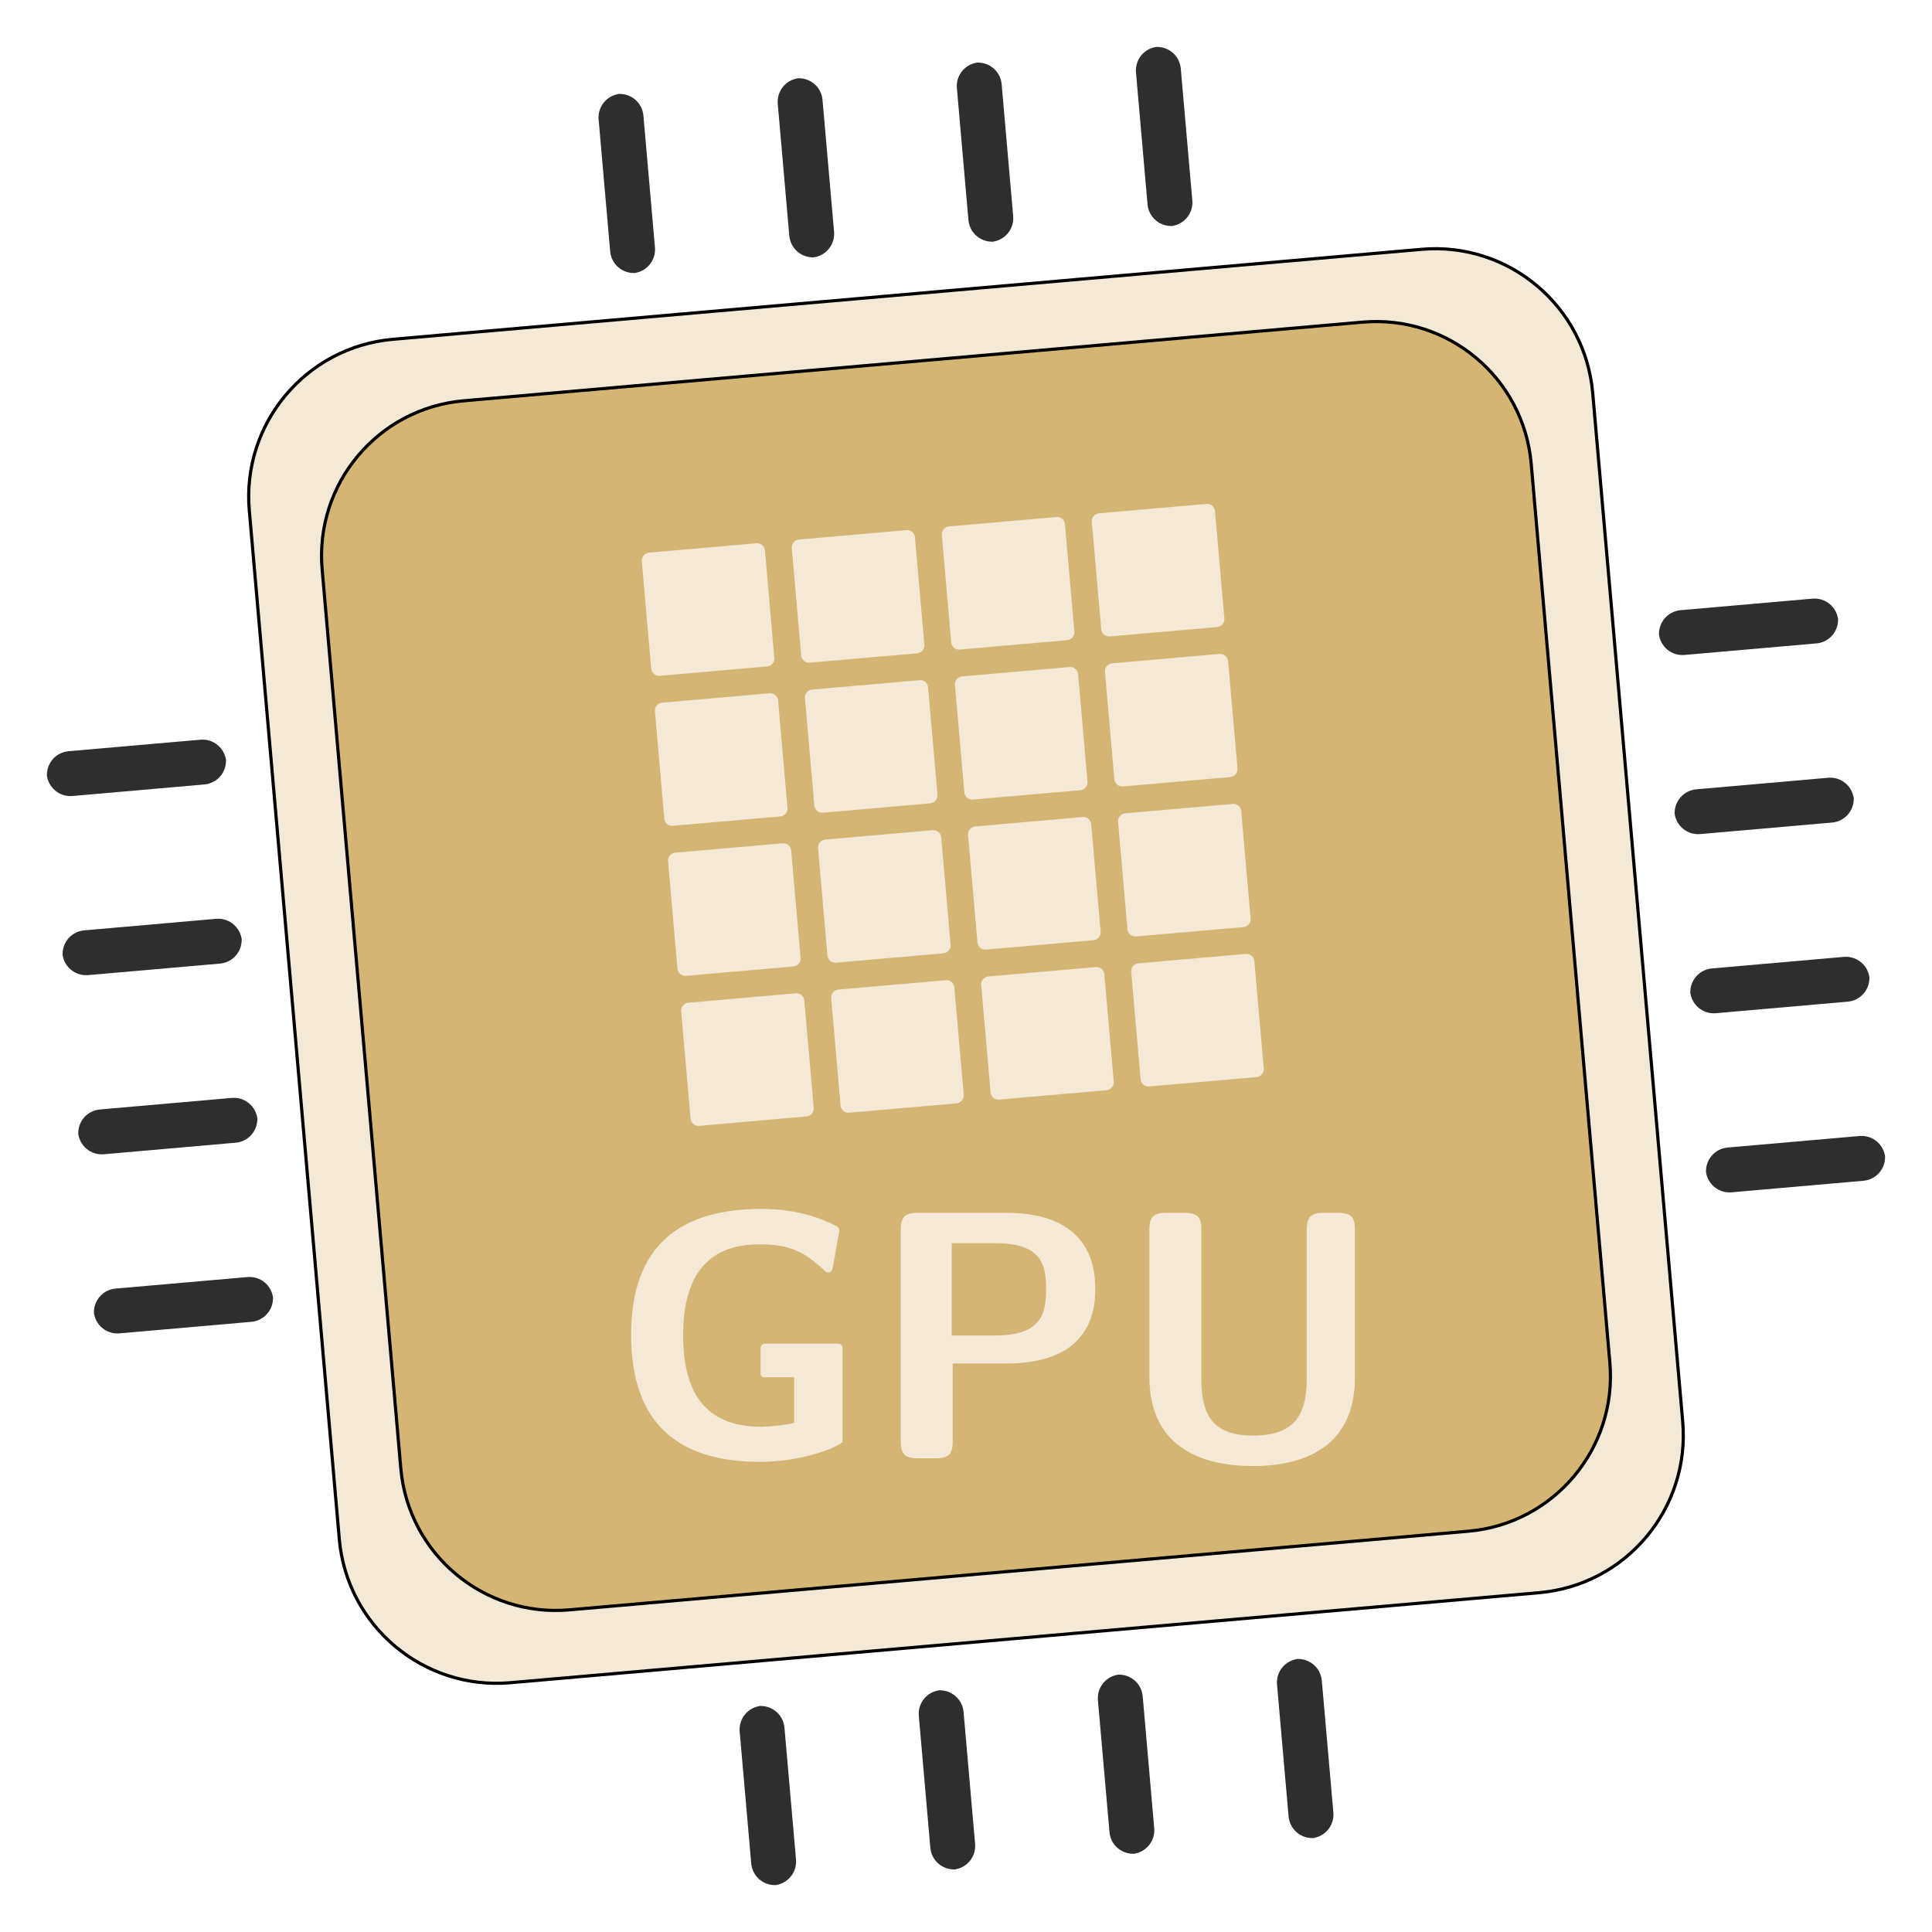 <?xml version="1.0" encoding="UTF-8" standalone="no"?>
<svg
   width="243.669pt"
   height="243.669pt"
   viewBox="0 0 243.669 243.669"
   version="1.1"
   id="svg39"
   sodipodi:docname="GPU_svg.svg"
   xmlns:inkscape="http://www.inkscape.org/namespaces/inkscape"
   xmlns:sodipodi="http://sodipodi.sourceforge.net/DTD/sodipodi-0.dtd"
   xmlns:xlink="http://www.w3.org/1999/xlink"
   xmlns="http://www.w3.org/2000/svg"
   xmlns:svg="http://www.w3.org/2000/svg">
  <sodipodi:namedview
     id="namedview39"
     pagecolor="#ffffff"
     bordercolor="#000000"
     borderopacity="0.25"
     inkscape:showpageshadow="2"
     inkscape:pageopacity="0.0"
     inkscape:pagecheckerboard="0"
     inkscape:deskcolor="#d1d1d1"
     inkscape:document-units="pt" />
  <defs
     id="defs3">
    <g
       id="g3">
      <g
         id="glyph-0-0">
        <path
           d="M 29.438 -13.875 C 29.438 -14.047 29.312 -14.453 28.906 -14.453 L 19.766 -14.453 C 19.406 -14.453 19.094 -14.359 19.094 -13.828 L 19.094 -10.656 C 19.094 -10.391 19.312 -10.219 19.578 -10.219 L 23.328 -10.219 L 23.328 -4.5 C 22.922 -4.234 19.938 -3.969 19.266 -3.969 C 11.781 -3.969 9.328 -8.656 9.328 -15.531 C 9.328 -22.172 11.734 -26.984 19 -26.984 C 22.797 -26.984 24.625 -26.047 27.25 -23.594 C 27.391 -23.469 27.531 -23.422 27.656 -23.422 C 27.875 -23.422 28.109 -23.594 28.188 -24 L 29 -28.547 C 29.047 -28.766 29.078 -29.047 28.688 -29.266 C 27.344 -29.984 24.047 -31.453 19.266 -31.453 C 7.453 -31.453 2.766 -25.422 2.766 -15.531 C 2.766 -4.5 8.609 0.453 19 0.453 C 23.734 0.453 28.188 -1.031 29.438 -2.047 Z M 29.438 -13.875 "
           id="path1" />
      </g>
      <g
         id="glyph-0-1">
        <path
           d="M 10.609 -11.953 L 17.391 -11.953 C 24.406 -11.953 28.594 -14.906 28.594 -21.328 C 28.594 -28.062 24.219 -30.953 17.359 -30.953 L 6.203 -30.953 C 4.594 -30.953 4.062 -30.469 4.062 -28.812 L 4.062 -2.141 C 4.062 -0.531 4.547 0 6.203 0 L 8.469 0 C 10.172 0 10.609 -0.578 10.609 -2.141 Z M 15.969 -27.125 C 21.812 -27.125 22.391 -24.453 22.391 -21.328 C 22.391 -18.328 21.906 -15.484 15.922 -15.484 L 10.484 -15.484 L 10.484 -27.125 Z M 15.969 -27.125 "
           id="path2" />
      </g>
      <g
         id="glyph-0-2">
        <path
           d="M 29.984 -28.812 C 29.984 -30.25 29.672 -30.953 27.844 -30.953 L 26.047 -30.953 C 24.359 -30.953 23.906 -30.375 23.906 -28.812 L 23.906 -10.125 C 23.906 -5.75 22.609 -2.859 17.172 -2.859 C 12 -2.859 10.609 -5.484 10.609 -10.078 L 10.609 -28.812 C 10.609 -30.25 10.312 -30.953 8.469 -30.953 L 6.203 -30.953 C 4.594 -30.953 4.062 -30.469 4.062 -28.812 L 4.062 -10.266 C 4.062 -0.844 11.469 0.984 17.125 0.984 C 22.219 0.984 29.984 -0.531 29.984 -10.219 Z M 29.984 -28.812 "
           id="path3" />
      </g>
    </g>
  </defs>
  <path
     fill-rule="nonzero"
     fill="rgb(18.039%, 18.039%, 18.039%)"
     fill-opacity="1"
     d="M 76.957 31.707 L 75.5 15.07 C 75.359 13.426 76.574 11.977 78.219 11.832 L 77.91 11.859 C 79.555 11.715 81.004 12.93 81.148 14.574 L 82.605 31.211 C 82.75 32.855 81.531 34.305 79.887 34.449 L 80.195 34.422 C 78.551 34.566 77.102 33.352 76.957 31.707 Z M 76.957 31.707 "
     id="path4" />
  <path
     fill-rule="nonzero"
     fill="rgb(18.039%, 18.039%, 18.039%)"
     fill-opacity="1"
     d="M 99.547 29.73 L 98.094 13.094 C 97.949 11.449 99.164 10 100.809 9.855 L 100.5 9.883 C 102.145 9.738 103.598 10.953 103.738 12.598 L 105.195 29.234 C 105.34 30.879 104.121 32.328 102.477 32.473 L 102.785 32.445 C 101.141 32.59 99.691 31.375 99.547 29.73 Z M 99.547 29.73 "
     id="path5" />
  <path
     fill-rule="nonzero"
     fill="rgb(18.039%, 18.039%, 18.039%)"
     fill-opacity="1"
     d="M 122.141 27.754 L 120.684 11.117 C 120.539 9.473 121.758 8.023 123.402 7.879 L 123.094 7.906 C 124.738 7.762 126.188 8.977 126.332 10.621 L 127.785 27.258 C 127.93 28.902 126.715 30.352 125.07 30.496 L 125.379 30.469 C 123.734 30.613 122.281 29.398 122.141 27.754 Z M 122.141 27.754 "
     id="path6" />
  <path
     fill-rule="nonzero"
     fill="rgb(18.039%, 18.039%, 18.039%)"
     fill-opacity="1"
     d="M 144.73 25.777 L 143.273 9.141 C 143.129 7.496 144.348 6.047 145.992 5.902 L 145.684 5.93 C 147.328 5.785 148.777 7 148.922 8.645 L 150.379 25.281 C 150.52 26.926 149.305 28.375 147.66 28.52 L 147.969 28.492 C 146.324 28.637 144.875 27.422 144.73 25.777 Z M 144.73 25.777 "
     id="path7" />
  <path
     fill-rule="nonzero"
     fill="rgb(18.039%, 18.039%, 18.039%)"
     fill-opacity="1"
     d="M 94.746 235.023 L 93.289 218.387 C 93.145 216.742 94.363 215.293 96.008 215.148 L 95.699 215.176 C 97.344 215.031 98.793 216.25 98.938 217.895 L 100.395 234.531 C 100.535 236.176 99.32 237.625 97.676 237.77 L 97.984 237.742 C 96.34 237.887 94.891 236.668 94.746 235.023 Z M 94.746 235.023 "
     id="path8" />
  <path
     fill-rule="nonzero"
     fill="rgb(18.039%, 18.039%, 18.039%)"
     fill-opacity="1"
     d="M 117.336 233.047 L 115.883 216.41 C 115.738 214.766 116.953 213.316 118.598 213.172 L 118.289 213.199 C 119.934 213.055 121.383 214.273 121.527 215.918 L 122.984 232.555 C 123.129 234.199 121.91 235.648 120.266 235.793 L 120.574 235.766 C 118.93 235.91 117.48 234.691 117.336 233.047 Z M 117.336 233.047 "
     id="path9" />
  <path
     fill-rule="nonzero"
     fill="rgb(18.039%, 18.039%, 18.039%)"
     fill-opacity="1"
     d="M 139.93 231.07 L 138.473 214.434 C 138.328 212.789 139.543 211.34 141.188 211.195 L 140.883 211.223 C 142.527 211.078 143.977 212.297 144.121 213.941 L 145.574 230.578 C 145.719 232.223 144.504 233.672 142.859 233.816 L 143.164 233.789 C 141.52 233.934 140.07 232.715 139.93 231.07 Z M 139.93 231.07 "
     id="path10" />
  <path
     fill-rule="nonzero"
     fill="rgb(18.039%, 18.039%, 18.039%)"
     fill-opacity="1"
     d="M 162.52 229.094 L 161.062 212.457 C 160.918 210.812 162.137 209.363 163.781 209.219 L 163.473 209.246 C 165.117 209.102 166.566 210.32 166.711 211.965 L 168.168 228.602 C 168.309 230.246 167.094 231.695 165.449 231.84 L 165.758 231.812 C 164.113 231.957 162.664 230.738 162.52 229.094 Z M 162.52 229.094 "
     id="path11" />
  <path
     fill-rule="nonzero"
     fill="rgb(18.039%, 18.039%, 18.039%)"
     fill-opacity="1"
     d="M 11.832 165.449 L 11.859 165.758 C 11.715 164.113 12.93 162.664 14.574 162.52 L 31.211 161.066 C 32.855 160.922 34.305 162.137 34.449 163.781 L 34.422 163.473 C 34.566 165.117 33.348 166.566 31.703 166.711 L 15.07 168.168 C 13.426 168.312 11.973 167.094 11.832 165.449 Z M 11.832 165.449 "
     id="path12" />
  <path
     fill-rule="nonzero"
     fill="rgb(18.039%, 18.039%, 18.039%)"
     fill-opacity="1"
     d="M 9.855 142.859 L 9.883 143.168 C 9.738 141.523 10.953 140.074 12.598 139.93 L 29.234 138.473 C 30.879 138.328 32.328 139.547 32.473 141.191 L 32.445 140.883 C 32.59 142.527 31.371 143.977 29.727 144.121 L 13.094 145.578 C 11.449 145.719 10 144.504 9.855 142.859 Z M 9.855 142.859 "
     id="path13" />
  <path
     fill-rule="nonzero"
     fill="rgb(18.039%, 18.039%, 18.039%)"
     fill-opacity="1"
     d="M 7.879 120.27 L 7.906 120.574 C 7.762 118.934 8.977 117.48 10.621 117.34 L 27.258 115.883 C 28.902 115.738 30.352 116.957 30.496 118.598 L 30.469 118.293 C 30.613 119.938 29.395 121.387 27.75 121.531 L 11.117 122.984 C 9.473 123.129 8.023 121.914 7.879 120.27 Z M 7.879 120.27 "
     id="path14" />
  <path
     fill-rule="nonzero"
     fill="rgb(18.039%, 18.039%, 18.039%)"
     fill-opacity="1"
     d="M 5.902 97.676 L 5.93 97.984 C 5.785 96.34 7 94.891 8.645 94.746 L 25.281 93.293 C 26.926 93.148 28.375 94.363 28.52 96.008 L 28.492 95.699 C 28.637 97.344 27.418 98.797 25.773 98.938 L 9.141 100.395 C 7.496 100.539 6.047 99.32 5.902 97.676 Z M 5.902 97.676 "
     id="path15" />
  <path
     fill-rule="nonzero"
     fill="rgb(18.039%, 18.039%, 18.039%)"
     fill-opacity="1"
     d="M 215.148 147.66 L 215.176 147.969 C 215.031 146.324 216.25 144.875 217.895 144.73 L 234.527 143.277 C 236.172 143.133 237.621 144.348 237.766 145.992 L 237.738 145.684 C 237.883 147.328 236.668 148.781 235.023 148.922 L 218.387 150.379 C 216.742 150.523 215.293 149.305 215.148 147.66 Z M 215.148 147.66 "
     id="path16" />
  <path
     fill-rule="nonzero"
     fill="rgb(18.039%, 18.039%, 18.039%)"
     fill-opacity="1"
     d="M 213.172 125.07 L 213.199 125.379 C 213.055 123.734 214.273 122.285 215.918 122.141 L 232.551 120.684 C 234.195 120.543 235.645 121.758 235.789 123.402 L 235.762 123.094 C 235.906 124.738 234.691 126.188 233.047 126.332 L 216.41 127.789 C 214.766 127.93 213.316 126.715 213.172 125.07 Z M 213.172 125.07 "
     id="path17" />
  <path
     fill-rule="nonzero"
     fill="rgb(18.039%, 18.039%, 18.039%)"
     fill-opacity="1"
     d="M 211.195 102.48 L 211.223 102.789 C 211.078 101.145 212.297 99.695 213.941 99.551 L 230.574 98.094 C 232.219 97.949 233.672 99.168 233.812 100.812 L 233.789 100.504 C 233.93 102.148 232.715 103.598 231.07 103.742 L 214.434 105.195 C 212.789 105.34 211.34 104.125 211.195 102.48 Z M 211.195 102.48 "
     id="path18" />
  <path
     fill-rule="nonzero"
     fill="rgb(18.039%, 18.039%, 18.039%)"
     fill-opacity="1"
     d="M 209.219 79.891 L 209.246 80.195 C 209.102 78.551 210.32 77.102 211.965 76.957 L 228.598 75.504 C 230.242 75.359 231.695 76.574 231.836 78.219 L 231.812 77.914 C 231.953 79.559 230.738 81.008 229.094 81.148 L 212.457 82.605 C 210.812 82.75 209.363 81.535 209.219 79.891 Z M 209.219 79.891 "
     id="path19" />
  <path
     fill-rule="nonzero"
     fill="rgb(94.942%, 91.292%, 83.646%)"
     fill-opacity="1"
     stroke-width="0.399"
     stroke-linecap="butt"
     stroke-linejoin="miter"
     stroke="rgb(0%, 0%, 0%)"
     stroke-opacity="1"
     stroke-miterlimit="10"
     d="M -79.041 -72.278 L -90.393 57.456 C -91.35 68.417 -83.24 78.081 -72.279 79.042 L 57.455 90.39 C 68.416 91.351 78.08 83.241 79.041 72.28 L 90.393 -57.454 C 91.35 -68.419 83.24 -78.083 72.279 -79.04 L -57.455 -90.392 C -68.416 -91.349 -78.08 -83.243 -79.041 -72.278 Z M -79.041 -72.278 "
     transform="matrix(1, 0, 0, -1, 121.834, 121.835)"
     id="path20" />
  <path
     fill-rule="nonzero"
     fill="rgb(83.138%, 70.979%, 45.49%)"
     fill-opacity="1"
     stroke-width="0.399"
     stroke-linecap="butt"
     stroke-linejoin="miter"
     stroke="rgb(0%, 0%, 0%)"
     stroke-opacity="1"
     stroke-miterlimit="10"
     d="M -71.283 -63.364 L -81.205 50.023 C -82.15 60.819 -74.162 70.339 -63.365 71.284 L 50.021 81.206 C 60.818 82.147 70.338 74.163 71.283 63.362 L 81.205 -50.02 C 82.15 -60.821 74.162 -70.341 63.365 -71.286 L -50.022 -81.204 C -60.818 -82.149 -70.338 -74.161 -71.283 -63.364 Z M -71.283 -63.364 "
     transform="matrix(1, 0, 0, -1, 121.834, 121.835)"
     id="path21" />
  <path
     fill-rule="nonzero"
     fill="rgb(94.942%, 91.292%, 83.646%)"
     fill-opacity="1"
     d="M 82.129 84.328 L 80.945 70.785 C 80.898 70.234 81.305 69.754 81.852 69.703 L 95.398 68.52 C 95.945 68.473 96.43 68.875 96.477 69.426 L 97.66 82.973 C 97.711 83.52 97.305 84.004 96.754 84.051 L 83.211 85.234 C 82.66 85.285 82.18 84.879 82.129 84.328 Z M 82.129 84.328 "
     id="path22" />
  <path
     fill-rule="nonzero"
     fill="rgb(94.942%, 91.292%, 83.646%)"
     fill-opacity="1"
     d="M 101.051 82.676 L 99.863 69.129 C 99.816 68.582 100.223 68.098 100.77 68.051 L 114.316 66.863 C 114.863 66.816 115.348 67.223 115.395 67.77 L 116.582 81.316 C 116.629 81.863 116.223 82.348 115.676 82.395 L 102.129 83.578 C 101.582 83.629 101.098 83.223 101.051 82.676 Z M 101.051 82.676 "
     id="path23" />
  <path
     fill-rule="nonzero"
     fill="rgb(94.942%, 91.292%, 83.646%)"
     fill-opacity="1"
     d="M 119.969 81.02 L 118.785 67.473 C 118.738 66.926 119.141 66.441 119.691 66.395 L 133.238 65.207 C 133.785 65.16 134.27 65.566 134.316 66.113 L 135.5 79.66 C 135.551 80.207 135.145 80.691 134.594 80.738 L 121.051 81.926 C 120.5 81.973 120.02 81.566 119.969 81.02 Z M 119.969 81.02 "
     id="path24" />
  <path
     fill-rule="nonzero"
     fill="rgb(94.942%, 91.292%, 83.646%)"
     fill-opacity="1"
     d="M 138.891 79.363 L 137.703 65.816 C 137.656 65.27 138.062 64.785 138.609 64.738 L 152.156 63.555 C 152.703 63.504 153.188 63.91 153.234 64.457 L 154.422 78.004 C 154.469 78.555 154.062 79.035 153.516 79.086 L 139.969 80.27 C 139.422 80.316 138.938 79.91 138.891 79.363 Z M 138.891 79.363 "
     id="path25" />
  <path
     fill-rule="nonzero"
     fill="rgb(94.942%, 91.292%, 83.646%)"
     fill-opacity="1"
     d="M 83.785 103.25 L 82.602 89.703 C 82.551 89.156 82.957 88.672 83.508 88.625 L 97.051 87.438 C 97.602 87.391 98.082 87.797 98.133 88.344 L 99.316 101.891 C 99.363 102.438 98.961 102.922 98.41 102.969 L 84.863 104.156 C 84.316 104.203 83.832 103.797 83.785 103.25 Z M 83.785 103.25 "
     id="path26" />
  <path
     fill-rule="nonzero"
     fill="rgb(94.942%, 91.292%, 83.646%)"
     fill-opacity="1"
     d="M 102.707 101.594 L 101.52 88.047 C 101.473 87.5 101.879 87.016 102.426 86.969 L 115.973 85.785 C 116.52 85.734 117.004 86.141 117.051 86.688 L 118.238 100.234 C 118.285 100.785 117.879 101.266 117.332 101.316 L 103.785 102.5 C 103.238 102.547 102.754 102.141 102.707 101.594 Z M 102.707 101.594 "
     id="path27" />
  <path
     fill-rule="nonzero"
     fill="rgb(94.942%, 91.292%, 83.646%)"
     fill-opacity="1"
     d="M 121.625 99.938 L 120.441 86.395 C 120.391 85.844 120.797 85.363 121.348 85.312 L 134.891 84.129 C 135.441 84.082 135.922 84.484 135.973 85.035 L 137.156 98.578 C 137.203 99.129 136.801 99.613 136.25 99.66 L 122.703 100.844 C 122.156 100.891 121.672 100.488 121.625 99.938 Z M 121.625 99.938 "
     id="path28" />
  <path
     fill-rule="nonzero"
     fill="rgb(94.942%, 91.292%, 83.646%)"
     fill-opacity="1"
     d="M 140.547 98.285 L 139.359 84.738 C 139.312 84.188 139.719 83.707 140.266 83.66 L 153.812 82.473 C 154.359 82.426 154.844 82.832 154.891 83.379 L 156.078 96.926 C 156.125 97.473 155.719 97.957 155.172 98.004 L 141.625 99.188 C 141.078 99.238 140.594 98.832 140.547 98.285 Z M 140.547 98.285 "
     id="path29" />
  <path
     fill-rule="nonzero"
     fill="rgb(94.942%, 91.292%, 83.646%)"
     fill-opacity="1"
     d="M 85.441 122.168 L 84.258 108.625 C 84.207 108.074 84.613 107.594 85.16 107.543 L 98.707 106.359 C 99.254 106.312 99.738 106.715 99.785 107.266 L 100.973 120.809 C 101.02 121.359 100.613 121.844 100.066 121.891 L 86.52 123.074 C 85.973 123.121 85.488 122.719 85.441 122.168 Z M 85.441 122.168 "
     id="path30" />
  <path
     fill-rule="nonzero"
     fill="rgb(94.942%, 91.292%, 83.646%)"
     fill-opacity="1"
     d="M 104.359 120.516 L 103.176 106.969 C 103.129 106.422 103.535 105.938 104.082 105.891 L 117.629 104.703 C 118.176 104.656 118.66 105.062 118.707 105.609 L 119.891 119.156 C 119.941 119.703 119.535 120.188 118.984 120.234 L 105.441 121.418 C 104.891 121.469 104.41 121.062 104.359 120.516 Z M 104.359 120.516 "
     id="path31" />
  <path
     fill-rule="nonzero"
     fill="rgb(94.942%, 91.292%, 83.646%)"
     fill-opacity="1"
     d="M 123.281 118.859 L 122.094 105.312 C 122.047 104.766 122.453 104.281 123 104.234 L 136.547 103.047 C 137.094 103 137.578 103.406 137.625 103.953 L 138.812 117.5 C 138.859 118.047 138.453 118.531 137.906 118.578 L 124.359 119.766 C 123.812 119.812 123.328 119.406 123.281 118.859 Z M 123.281 118.859 "
     id="path32" />
  <path
     fill-rule="nonzero"
     fill="rgb(94.942%, 91.292%, 83.646%)"
     fill-opacity="1"
     d="M 142.199 117.203 L 141.016 103.656 C 140.969 103.109 141.371 102.625 141.922 102.578 L 155.469 101.395 C 156.016 101.344 156.5 101.75 156.547 102.297 L 157.73 115.844 C 157.781 116.395 157.375 116.875 156.824 116.926 L 143.281 118.109 C 142.73 118.156 142.25 117.75 142.199 117.203 Z M 142.199 117.203 "
     id="path33" />
  <path
     fill-rule="nonzero"
     fill="rgb(94.942%, 91.292%, 83.646%)"
     fill-opacity="1"
     d="M 87.098 141.09 L 85.91 127.543 C 85.863 126.996 86.27 126.512 86.816 126.465 L 100.363 125.277 C 100.91 125.23 101.395 125.637 101.441 126.184 L 102.629 139.73 C 102.676 140.277 102.27 140.762 101.723 140.809 L 88.176 141.996 C 87.629 142.043 87.145 141.637 87.098 141.09 Z M 87.098 141.09 "
     id="path34" />
  <path
     fill-rule="nonzero"
     fill="rgb(94.942%, 91.292%, 83.646%)"
     fill-opacity="1"
     d="M 106.016 139.434 L 104.832 125.887 C 104.781 125.34 105.188 124.855 105.738 124.809 L 119.281 123.625 C 119.832 123.574 120.312 123.98 120.363 124.527 L 121.547 138.074 C 121.594 138.625 121.191 139.105 120.641 139.156 L 107.094 140.34 C 106.547 140.387 106.062 139.98 106.016 139.434 Z M 106.016 139.434 "
     id="path35" />
  <path
     fill-rule="nonzero"
     fill="rgb(94.942%, 91.292%, 83.646%)"
     fill-opacity="1"
     d="M 124.938 137.777 L 123.75 124.234 C 123.703 123.684 124.109 123.203 124.656 123.152 L 138.203 121.969 C 138.75 121.922 139.234 122.324 139.281 122.875 L 140.469 136.418 C 140.516 136.969 140.109 137.449 139.562 137.5 L 126.016 138.684 C 125.469 138.73 124.984 138.328 124.938 137.777 Z M 124.938 137.777 "
     id="path36" />
  <path
     fill-rule="nonzero"
     fill="rgb(94.942%, 91.292%, 83.646%)"
     fill-opacity="1"
     d="M 143.855 136.125 L 142.672 122.578 C 142.621 122.027 143.027 121.547 143.578 121.496 L 157.121 120.312 C 157.672 120.266 158.152 120.672 158.203 121.219 L 159.387 134.766 C 159.434 135.312 159.031 135.797 158.48 135.844 L 144.934 137.027 C 144.387 137.078 143.902 136.672 143.855 136.125 Z M 143.855 136.125 "
     id="path37" />
  <g
     fill="rgb(94.942%, 91.292%, 83.646%)"
     fill-opacity="1"
     id="g39">
    <use
       xlink:href="#glyph-0-0"
       x="76.832"
       y="183.92"
       id="use37" />
    <use
       xlink:href="#glyph-0-1"
       x="109.549"
       y="183.92"
       id="use38" />
    <use
       xlink:href="#glyph-0-2"
       x="140.906"
       y="183.92"
       id="use39" />
  </g>
</svg>

